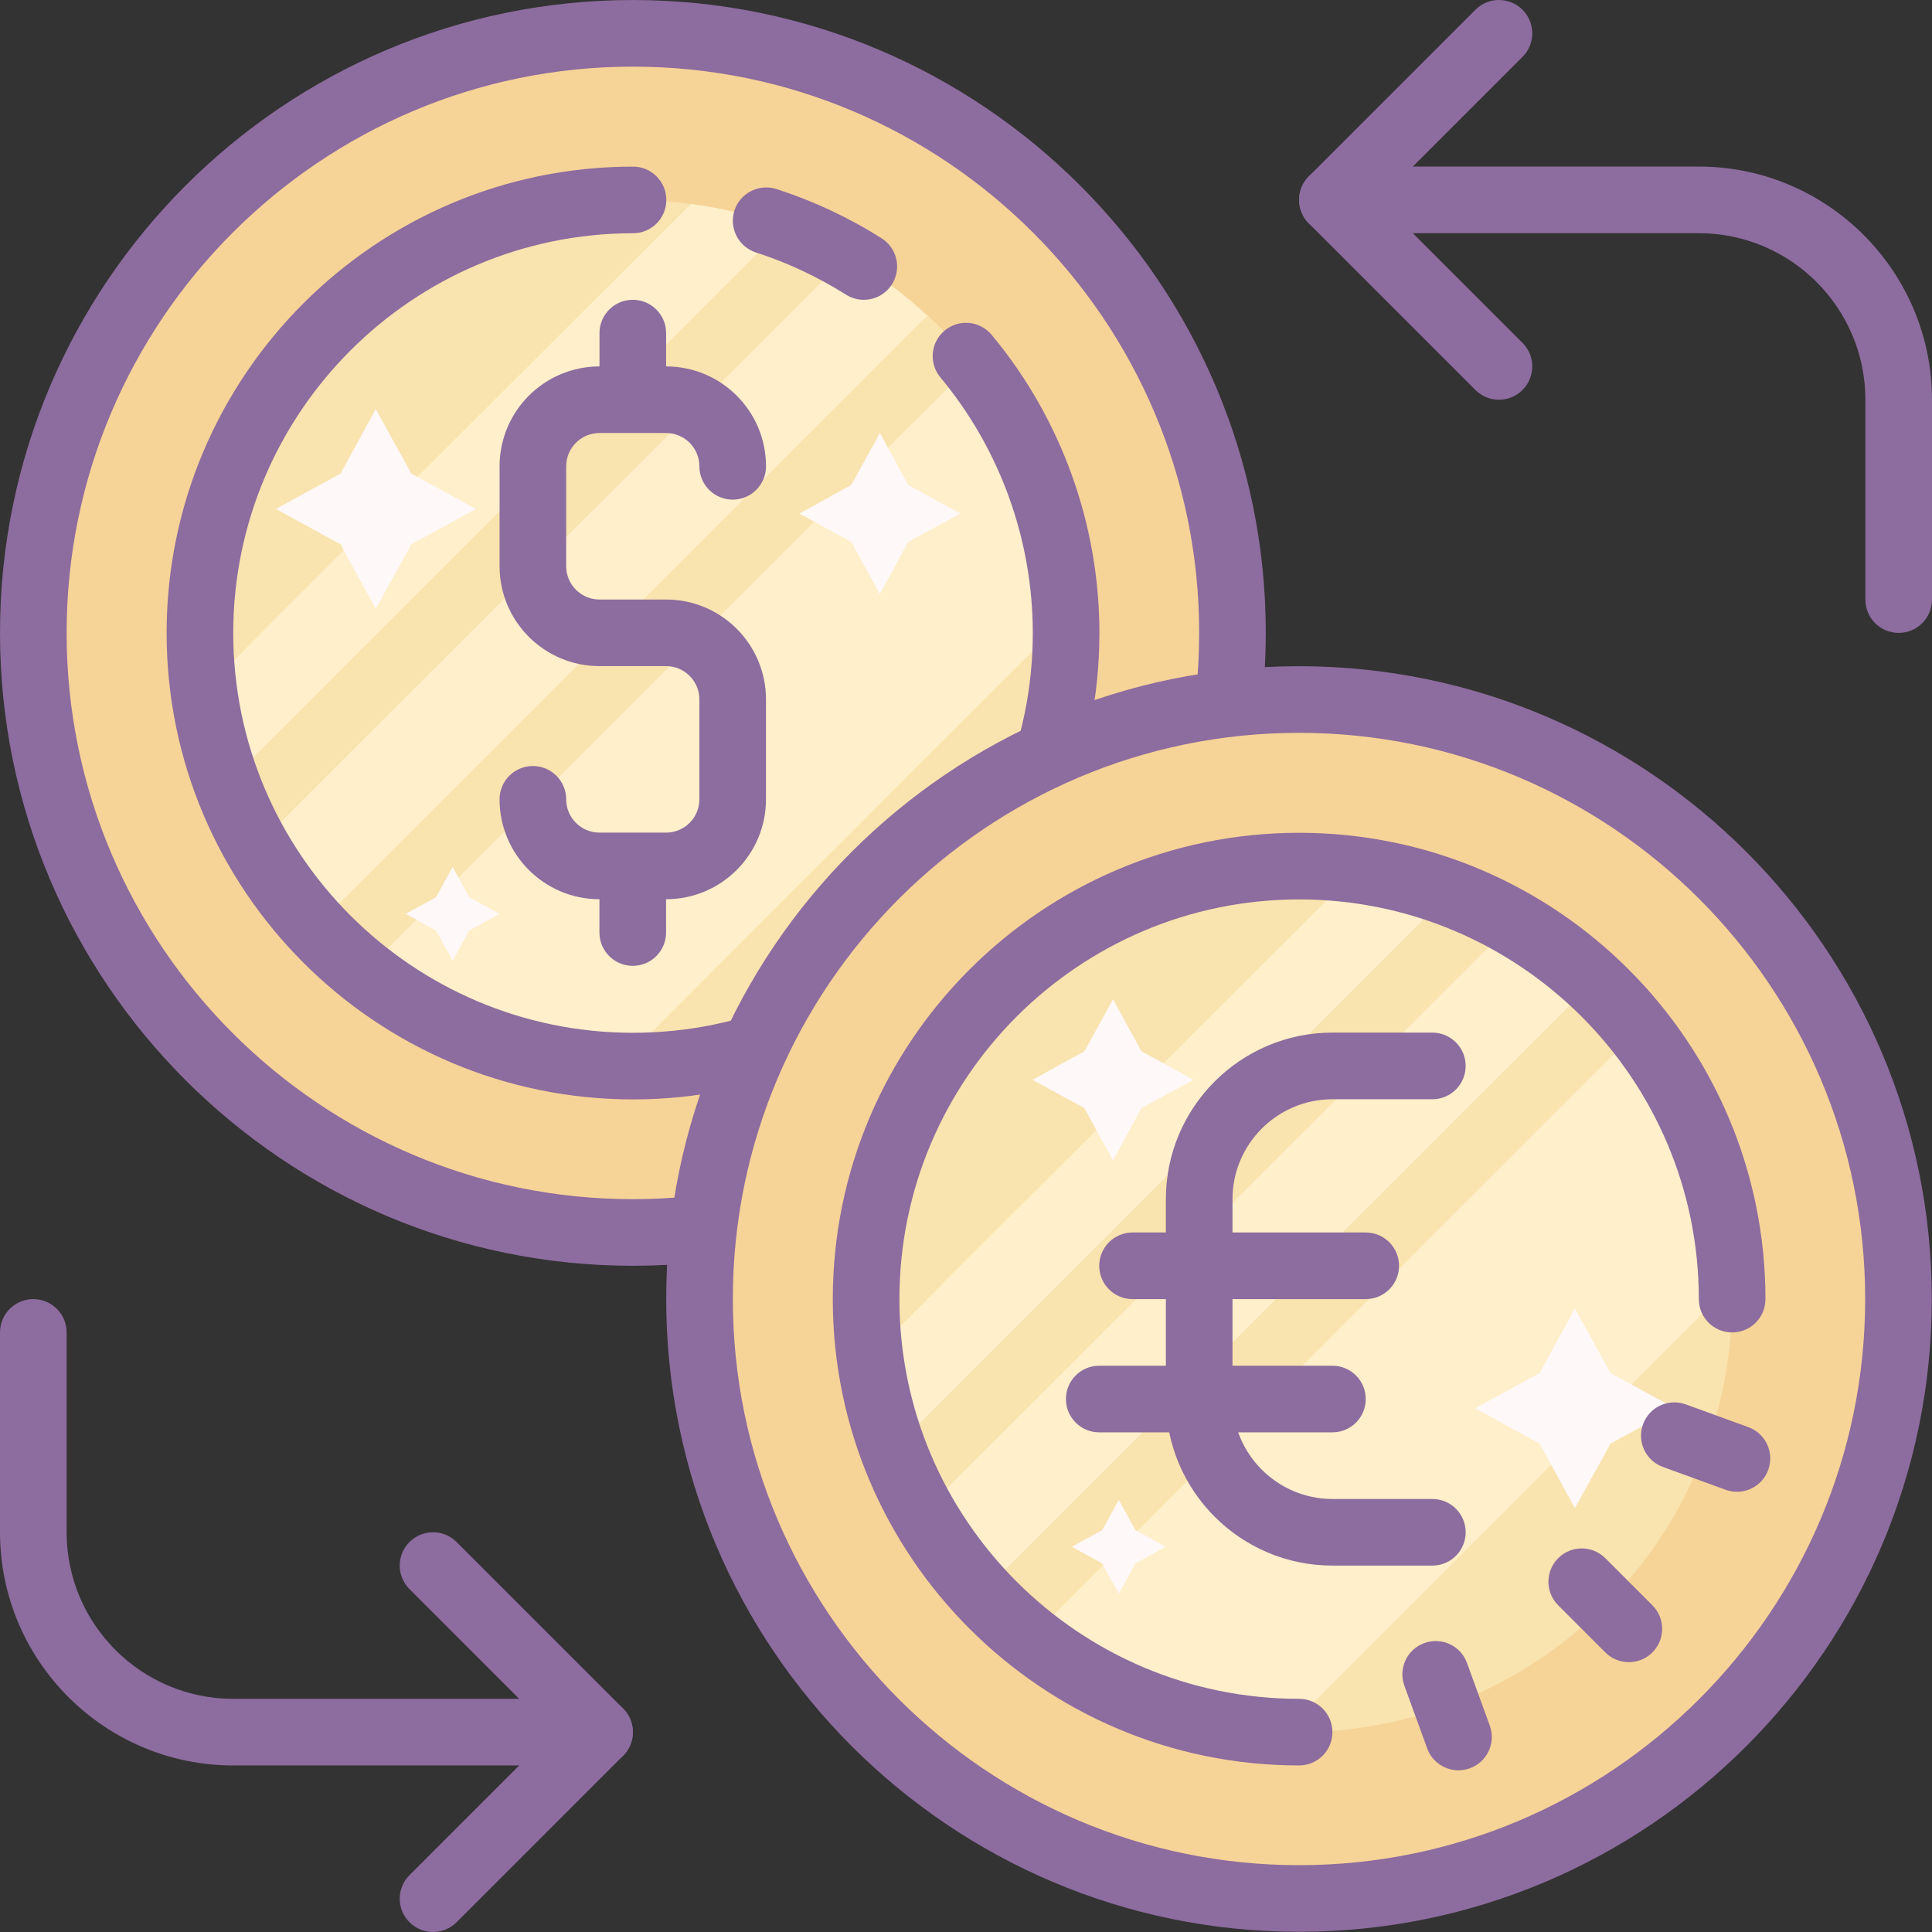 <svg width="135" height="135" viewBox="0 0 135 135" fill="none" xmlns="http://www.w3.org/2000/svg">
<rect x="0" y="0" width="135" height="135" fill="#333333" stroke="none"/>
<g clip-path="url(#clip0_203_4)">
<path d="M44.224 2.328C21.086 2.328 2.328 21.086 2.328 44.224C2.328 67.363 21.086 86.121 44.224 86.121C67.363 86.121 86.121 67.363 86.121 44.224C86.121 21.086 67.363 2.328 44.224 2.328Z" fill="#F6D397"/>
<path d="M44.224 88.448C19.838 88.448 0 68.611 0 44.224C0 19.838 19.838 0.001 44.224 0.001C68.61 0.001 88.448 19.838 88.448 44.224C88.448 68.611 68.61 88.448 44.224 88.448ZM44.224 4.656C22.405 4.656 4.655 22.406 4.655 44.224C4.655 66.043 22.405 83.793 44.224 83.793C66.043 83.793 83.793 66.043 83.793 44.224C83.793 22.406 66.043 4.656 44.224 4.656Z" fill="#8D6C9F"/>
<path d="M74.494 44.231C74.494 60.946 60.946 74.495 44.231 74.495H43.172C36.706 74.278 30.482 71.976 25.431 67.931C24.223 66.981 23.09 65.939 22.045 64.81C20.46 63.085 19.082 61.181 17.941 59.135C17.134 57.736 16.438 56.274 15.86 54.766C14.629 51.389 13.989 47.825 13.968 44.231C13.968 27.517 27.517 13.968 44.231 13.968C45.586 13.966 46.938 14.062 48.279 14.252C50.495 14.541 52.671 15.081 54.766 15.861C56.293 16.426 57.766 17.122 59.172 17.942C61.22 19.084 63.126 20.469 64.847 22.064C65.978 23.097 67.023 24.224 67.968 25.429C71.999 30.485 74.287 36.709 74.492 43.17C74.494 43.512 74.494 43.873 74.494 44.231Z" fill="#F9E3AE"/>
<path d="M74.494 43.172L62.58 55.069L59.365 58.304L56.716 60.934L43.175 74.495C36.709 74.278 30.485 71.976 25.434 67.931L62.014 31.314L67.914 25.432C71.964 30.48 74.273 36.704 74.494 43.172ZM64.791 22.064L22.045 64.791C20.46 63.066 19.082 61.162 17.941 59.116L59.174 17.942C61.204 19.089 63.089 20.472 64.791 22.064ZM54.766 15.861L15.86 54.766C15.071 52.669 14.531 50.483 14.252 48.261L19.643 42.814L23.898 38.559L48.279 14.252C50.495 14.543 52.671 15.081 54.766 15.861Z" fill="#FFEFCA"/>
<path d="M44.231 76.822C26.262 76.822 11.643 62.203 11.643 44.231C11.643 26.263 26.262 11.643 44.231 11.643C45.518 11.643 46.559 12.684 46.559 13.971C46.559 15.258 45.518 16.298 44.231 16.298C28.83 16.298 16.298 28.83 16.298 44.231C16.298 59.635 28.83 72.167 44.231 72.167C59.635 72.167 72.167 59.635 72.167 44.231C72.167 37.714 69.874 31.374 65.712 26.372C64.888 25.385 65.023 23.916 66.013 23.095C67.002 22.273 68.468 22.408 69.29 23.395C74.148 29.228 76.822 36.63 76.822 44.231C76.822 62.203 62.202 76.822 44.231 76.822Z" fill="#8D6C9F"/>
<path d="M60.357 20.949C59.931 20.949 59.502 20.832 59.116 20.59C57.147 19.347 55.029 18.354 52.822 17.641C51.598 17.246 50.928 15.935 51.319 14.711C51.714 13.489 53.027 12.821 54.249 13.207C56.83 14.04 59.305 15.197 61.602 16.65C62.689 17.336 63.013 18.775 62.328 19.862C61.884 20.565 61.13 20.949 60.357 20.949Z" fill="#8D6C9F"/>
<path d="M90.769 48.88C67.635 48.88 48.879 67.635 48.879 90.769C48.879 113.903 67.635 132.658 90.769 132.658C113.903 132.658 132.658 113.903 132.658 90.769C132.658 67.635 113.905 48.88 90.769 48.88Z" fill="#F6D397"/>
<path d="M90.769 134.986C66.387 134.986 46.552 115.15 46.552 90.769C46.552 66.388 66.387 46.552 90.769 46.552C115.15 46.552 134.986 66.388 134.986 90.769C134.986 115.15 115.15 134.986 90.769 134.986ZM90.769 51.207C68.955 51.207 51.207 68.955 51.207 90.769C51.207 112.583 68.955 130.331 90.769 130.331C112.583 130.331 130.331 112.583 130.331 90.769C130.331 68.955 112.583 51.207 90.769 51.207Z" fill="#8D6C9F"/>
<path d="M121.034 90.776C121.034 107.488 107.488 121.035 90.776 121.035H89.717C83.251 120.818 77.027 118.516 71.978 114.473C70.77 113.523 69.637 112.481 68.594 111.352C67.009 109.627 65.631 107.723 64.49 105.68C63.683 104.281 62.987 102.819 62.41 101.311C61.178 97.933 60.538 94.37 60.52 90.776C60.52 74.064 74.066 60.518 90.778 60.518C92.133 60.515 93.485 60.611 94.826 60.801C97.042 61.09 99.218 61.63 101.313 62.41C102.837 62.975 104.313 63.671 105.719 64.491C107.767 65.634 109.673 67.019 111.391 68.613C112.522 69.646 113.567 70.773 114.512 71.978C118.544 77.034 120.832 83.256 121.037 89.717C121.034 90.059 121.034 90.418 121.034 90.776Z" fill="#F9E3AE"/>
<path d="M121.034 89.717L109.119 101.611L105.905 104.846L103.259 107.474L89.717 121.035C83.251 120.818 77.027 118.516 71.978 114.473L108.551 77.86L114.452 71.978C118.504 77.027 120.813 83.249 121.034 89.717ZM111.333 68.613L68.594 111.333C67.009 109.608 65.633 107.705 64.49 105.661L105.716 64.491C107.746 65.638 109.631 67.021 111.333 68.613ZM101.31 62.41L62.41 101.311C61.621 99.213 61.081 97.03 60.801 94.805L66.192 89.359L70.447 85.104L94.823 60.804C97.039 61.093 99.216 61.633 101.31 62.41Z" fill="#FFEFCA"/>
<path d="M26.255 28.583L28.746 33.096L33.259 35.564L28.746 38.031L26.255 42.544L23.788 38.031L19.275 35.564L23.788 33.096L26.255 28.583ZM31.627 60.576L32.791 62.694L34.909 63.858L32.791 65.021L31.627 67.139L30.464 65.021L28.346 63.858L30.464 62.694L31.627 60.576ZM61.483 30.254L63.462 33.885L67.116 35.887L63.462 37.866L61.483 41.52L59.481 37.866L55.85 35.887L59.481 33.885L61.483 30.254Z" fill="#FFF8F8"/>
<path d="M110.048 91.428L112.539 95.941L117.052 98.408L112.539 100.875L110.048 105.389L107.581 100.875L103.068 98.408L107.581 95.941L110.048 91.428ZM78.179 104.8L79.343 106.918L81.461 108.082L79.343 109.245L78.179 111.363L77.015 109.245L74.897 108.082L77.015 106.918L78.179 104.8ZM77.776 69.823L79.755 73.454L83.409 75.456L79.755 77.434L77.776 81.089L75.775 77.434L72.144 75.456L75.775 73.454L77.776 69.823Z" fill="#FFF8F8"/>
<path d="M41.89 30.257H46.542C47.827 30.257 48.87 31.299 48.87 32.584C48.87 33.869 49.913 34.912 51.198 34.912C52.483 34.912 53.525 33.869 53.525 32.584C53.525 28.73 50.399 25.604 46.545 25.604V23.276C46.545 21.991 45.502 20.949 44.217 20.949C42.932 20.949 41.89 21.991 41.89 23.276V25.604C38.035 25.604 34.909 28.73 34.909 32.584V39.565C34.909 43.419 38.035 46.545 41.89 46.545H46.542C47.827 46.545 48.87 47.588 48.87 48.873V55.853C48.87 57.138 47.827 58.181 46.542 58.181H41.89C40.605 58.181 39.562 57.138 39.562 55.853C39.562 54.568 38.519 53.526 37.235 53.526C35.95 53.526 34.907 54.568 34.907 55.853C34.907 59.708 38.033 62.834 41.887 62.834V65.161C41.887 66.446 42.93 67.489 44.215 67.489C45.5 67.489 46.542 66.446 46.542 65.161V62.834C50.397 62.834 53.523 59.708 53.523 55.853V48.873C53.523 45.018 50.397 41.892 46.542 41.892H41.89C40.605 41.892 39.562 40.849 39.562 39.565V32.584C39.565 31.297 40.605 30.257 41.89 30.257Z" fill="#8D6C9F"/>
<path d="M90.776 123.362C72.809 123.362 58.192 108.745 58.192 90.776C58.192 72.809 72.809 58.192 90.776 58.192C108.745 58.192 123.362 72.809 123.362 90.776C123.362 92.063 122.321 93.104 121.034 93.104C119.747 93.104 118.707 92.063 118.707 90.776C118.707 75.377 106.177 62.847 90.776 62.847C75.376 62.847 62.847 75.377 62.847 90.776C62.847 106.178 75.376 118.707 90.776 118.707C92.063 118.707 93.103 119.747 93.103 121.035C93.103 122.322 92.063 123.362 90.776 123.362Z" fill="#8D6C9F"/>
<path d="M100.086 109.397H93.103C86.686 109.397 81.466 104.176 81.466 97.759V83.793C81.466 77.376 86.686 72.155 93.103 72.155H100.086C101.373 72.155 102.414 73.196 102.414 74.483C102.414 75.77 101.373 76.811 100.086 76.811H93.103C89.254 76.811 86.121 79.944 86.121 83.793V97.759C86.121 101.609 89.254 104.742 93.103 104.742H100.086C101.373 104.742 102.414 105.782 102.414 107.069C102.414 108.356 101.373 109.397 100.086 109.397Z" fill="#8D6C9F"/>
<path d="M95.431 90.776H79.138C77.851 90.776 76.81 89.736 76.81 88.448C76.81 87.161 77.851 86.121 79.138 86.121H95.431C96.718 86.121 97.758 87.161 97.758 88.448C97.758 89.736 96.718 90.776 95.431 90.776Z" fill="#8D6C9F"/>
<path d="M93.103 100.086H76.81C75.523 100.086 74.483 99.046 74.483 97.759C74.483 96.472 75.523 95.431 76.81 95.431H93.103C94.391 95.431 95.431 96.472 95.431 97.759C95.431 99.046 94.391 100.086 93.103 100.086Z" fill="#8D6C9F"/>
<path d="M41.897 123.362H16.293C7.311 123.362 0 116.051 0 107.069V93.104C0 91.817 1.041 90.776 2.328 90.776C3.615 90.776 4.656 91.817 4.656 93.104V107.069C4.656 113.486 9.876 118.707 16.293 118.707H41.897C43.184 118.707 44.224 119.747 44.224 121.035C44.224 122.322 43.184 123.362 41.897 123.362Z" fill="#8D6C9F"/>
<path d="M132.672 44.224C131.385 44.224 130.345 43.184 130.345 41.897V27.931C130.345 21.514 125.124 16.294 118.707 16.294H93.103C91.816 16.294 90.776 15.253 90.776 13.966C90.776 12.679 91.816 11.639 93.103 11.639H118.707C127.689 11.639 135 18.949 135 27.931V41.897C135 43.184 133.959 44.224 132.672 44.224Z" fill="#8D6C9F"/>
<path d="M104.741 27.931C104.145 27.931 103.549 27.703 103.096 27.25L91.458 15.612C90.548 14.702 90.548 13.23 91.458 12.32L103.096 0.683C104.006 -0.228 105.477 -0.228 106.387 0.683C107.297 1.593 107.297 3.064 106.387 3.974L96.394 13.966L106.387 23.958C107.297 24.868 107.297 26.339 106.387 27.25C105.933 27.703 105.337 27.931 104.741 27.931Z" fill="#8D6C9F"/>
<path d="M30.259 135C29.663 135 29.067 134.772 28.613 134.318C27.703 133.408 27.703 131.937 28.613 131.027L38.605 121.035L28.613 111.042C27.703 110.132 27.703 108.661 28.613 107.751C29.523 106.841 30.994 106.841 31.904 107.751L43.542 119.389C44.452 120.299 44.452 121.77 43.542 122.68L31.904 134.318C31.451 134.772 30.855 135 30.259 135Z" fill="#8D6C9F"/>
<path d="M121.372 104.239C121.109 104.239 120.839 104.192 120.576 104.097L116.2 102.505C114.992 102.067 114.368 100.731 114.808 99.523C115.246 98.315 116.579 97.694 117.79 98.131L122.165 99.723C123.373 100.161 123.997 101.497 123.557 102.705C123.215 103.652 122.321 104.239 121.372 104.239Z" fill="#8D6C9F"/>
<path d="M113.816 116.144C113.221 116.144 112.625 115.916 112.171 115.462L108.88 112.171C107.97 111.261 107.97 109.79 108.88 108.88C109.79 107.97 111.261 107.97 112.171 108.88L115.462 112.171C116.372 113.081 116.372 114.552 115.462 115.462C115.008 115.919 114.412 116.144 113.816 116.144Z" fill="#8D6C9F"/>
<path d="M101.911 123.7C100.961 123.7 100.067 123.113 99.725 122.168L98.133 117.792C97.693 116.582 98.317 115.248 99.525 114.811C100.738 114.371 102.069 114.994 102.507 116.202L104.099 120.578C104.539 121.789 103.915 123.122 102.707 123.56C102.444 123.653 102.174 123.7 101.911 123.7Z" fill="#8D6C9F"/>
</g>
<defs>
<clipPath id="clip0_203_4">
<rect width="135" height="135" fill="white"/>
</clipPath>
</defs>
</svg>
